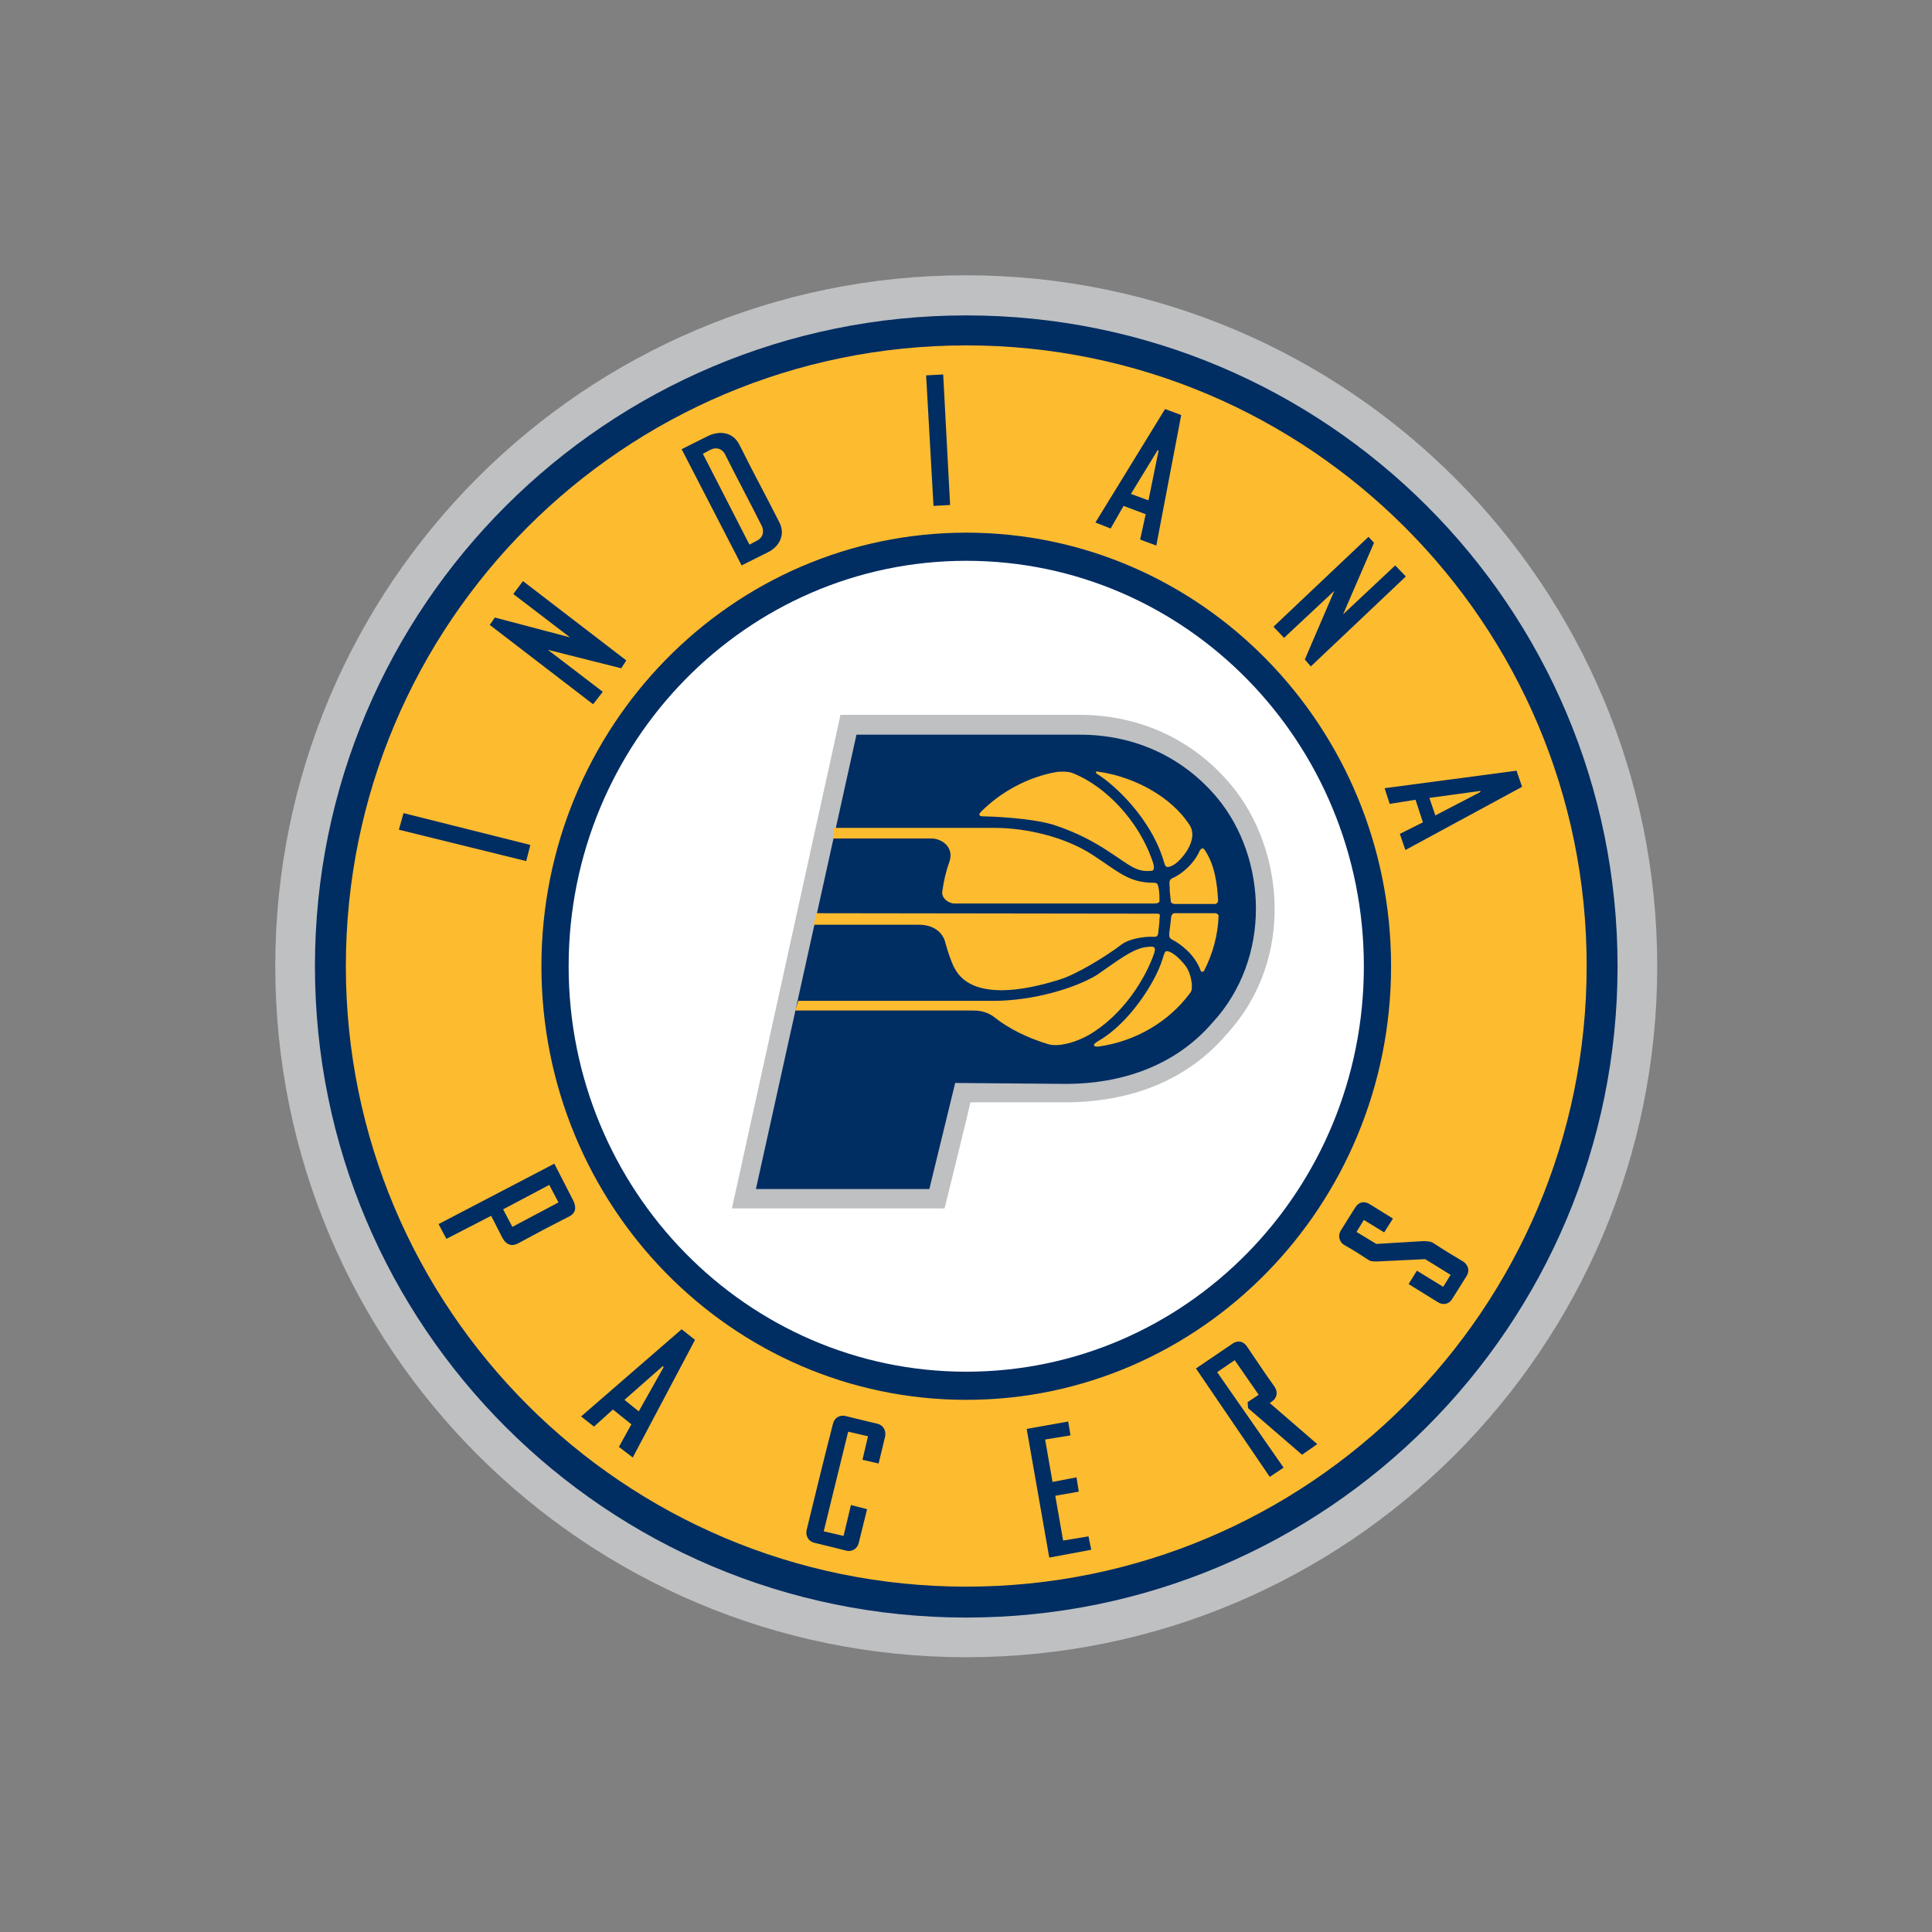 <?xml version="1.0" encoding="UTF-8" standalone="no"?>
<!-- Generator: Adobe Illustrator 24.0.1, SVG Export Plug-In . SVG Version: 6.00 Build 0)  -->

<svg
   xmlns:dc="http://purl.org/dc/elements/1.1/"
   xmlns:cc="http://creativecommons.org/ns#"
   xmlns:rdf="http://www.w3.org/1999/02/22-rdf-syntax-ns#"
   xmlns:svg="http://www.w3.org/2000/svg"
   xmlns="http://www.w3.org/2000/svg"
   xmlns:sodipodi="http://sodipodi.sourceforge.net/DTD/sodipodi-0.dtd"
   xmlns:inkscape="http://www.inkscape.org/namespaces/inkscape"
   version="1.1"
   id="Layer_1"
   x="0px"
   y="0px"
   viewBox="0 0 400 400"
   style="enable-background:new 0 0 400 400;"
   xml:space="preserve"
   sodipodi:docname="indiana-pacers-logo.svg"
   inkscape:version="0.92.3 (2405546, 2018-03-11)"
   inkscape:export-filename="C:\Users\alex\sites\indiana-pacers-logo-0.png"
   inkscape:export-xdpi="983.03998"
   inkscape:export-ydpi="983.03998"><rect x="0" y="0" width="400" height="400" fill="#808080" stroke="none"/><defs
   id="defs65" /><sodipodi:namedview
   pagecolor="#ffffff"
   bordercolor="#666666"
   borderopacity="1"
   objecttolerance="10"
   gridtolerance="10"
   guidetolerance="10"
   inkscape:pageopacity="0"
   inkscape:pageshadow="2"
   inkscape:window-width="1600"
   inkscape:window-height="838"
   id="namedview63"
   showgrid="false"
   inkscape:zoom="0.834386"
   inkscape:cx="136.0695"
   inkscape:cy="235.29386"
   inkscape:window-x="-8"
   inkscape:window-y="-8"
   inkscape:window-maximized="1"
   inkscape:current-layer="Layer_1" />
<style
   type="text/css"
   id="style2">
	.st0{fill:#BEC0C2;}
	.st1{fill:#002D62;}
	.st2{fill:#FDBB30;}
	.st3{fill:#FFFFFF;}
</style>
<g
   id="g60"
   transform="matrix(0.955,0,0,0.955,9.052,8.861)"
   inkscape:export-filename="C:\Users\alex\sites\indiana-pacers-logo-5.png"
   inkscape:export-xdpi="234.93164"
   inkscape:export-ydpi="234.93164">
	<path
   class="st0"
   d="M 349.8,200.2 C 349.8,282.9 282.8,350 200,350 117.3,350 50.2,283 50.2,200.2 c 0,-82.7 67,-149.8 149.8,-149.8 82.8,0.1 149.8,67.2 149.8,149.8 z"
   id="path4"
   inkscape:connector-curvature="0"
   style="fill:#bec0c2" />
	<path
   class="st1"
   d="m 341.2,200.2 c 0,77.9 -63.1,141.2 -141.2,141.2 -78.1,0 -141.2,-63.2 -141.2,-141.2 0,-78 63.3,-141.1 141.2,-141.1 78,0 141.2,63.1 141.2,141.1 z"
   id="path6"
   inkscape:connector-curvature="0"
   style="fill:#002d62" />
	<path
   class="st2"
   d="m 200,65.6 c -74.3,0 -134.5,60.2 -134.5,134.6 0,74.3 60.2,134.5 134.5,134.5 74.3,0 134.5,-60.2 134.5,-134.5 C 334.6,126 274.3,65.6 200,65.6 Z"
   id="path8"
   inkscape:connector-curvature="0"
   style="fill:#fdbb30" />
	<path
   class="st1"
   d="m 292.1,200.2 c 0,51.9 -41.3,94 -92.1,94 -50.9,0 -92.1,-42.1 -92.1,-94 0,-51.9 41.2,-94 92.1,-94 50.9,0 92.1,42.1 92.1,94 z"
   id="path10"
   inkscape:connector-curvature="0"
   style="fill:#002d62" />
	<path
   class="st3"
   d="m 286.2,200.2 c 0,48.6 -38.6,87.9 -86.2,87.9 -47.6,0 -86.2,-39.4 -86.2,-87.9 0,-48.5 38.6,-87.9 86.2,-87.9 47.7,0 86.2,39.4 86.2,87.9 z"
   id="path12"
   inkscape:connector-curvature="0"
   style="fill:#ffffff" />
	<polygon
   class="st1"
   points="78,167 105.5,173.9 104.6,177.4 77,170.6 "
   id="polygon14"
   style="fill:#002d62" />
	<polygon
   class="st1"
   points="96.7,126.2 97.8,124.6 114.1,128.9 101.8,119.5 103.9,116.7 126.3,133.9 125.2,135.6 109.3,131.6 121.2,140.7 119.1,143.4 "
   id="polygon16"
   style="fill:#002d62" />
	<path
   class="st1"
   d="m 153,108.8 1.5,-0.8 c 1.5,-0.7 1.7,-2.1 1.2,-3.2 -2.9,-5.8 -5.1,-9.8 -8,-15.6 -0.6,-1.2 -1.9,-1.6 -3.1,-1 l -1.7,0.9 z m -14.7,-20.7 5.6,-2.8 c 2.4,-1.2 5.4,-1.1 6.9,1.8 3.5,7 5.2,10 8.7,16.9 1.4,2.8 -0.2,5.3 -2.4,6.4 l -5.8,2.9 z"
   id="path18"
   inkscape:connector-curvature="0"
   style="fill:#002d62" />
	<polygon
   class="st1"
   points="195,71.9 196.5,100.2 192.9,100.4 191.3,72.1 "
   id="polygon20"
   style="fill:#002d62" />
	<path
   class="st1"
   d="m 241.7,88.4 -0.2,-0.1 -5.8,9.5 3.8,1.4 z m -4,19.3 1.2,-5.5 -4.8,-1.8 -2.8,4.9 -3.3,-1.3 15.1,-24.6 3.5,1.3 -5.4,28.3 z"
   id="path22"
   inkscape:connector-curvature="0"
   style="fill:#002d62" />
	<polygon
   class="st1"
   points="287.2,107.1 288.4,108.4 281.7,123.9 293,113.3 295.3,115.7 274.7,135.2 273.4,133.7 279.8,118.8 268.9,129 266.6,126.6 "
   id="polygon24"
   style="fill:#002d62" />
	<path
   class="st1"
   d="m 311.5,162.4 -0.1,-0.2 -11,1.5 1.3,3.8 z m -17.5,9.1 5,-2.5 -1.6,-4.9 -5.6,0.9 -1.1,-3.4 28.6,-3.8 1.2,3.5 -25.3,13.7 z"
   id="path26"
   inkscape:connector-curvature="0"
   style="fill:#002d62" />
	<path
   class="st1"
   d="m 99.6,252.9 2,3.8 10,-5.3 -2,-3.8 z m -12.3,6.4 -1.7,-3.2 25.1,-13.1 4.1,8 c 0.8,1.6 0.4,2.8 -0.8,3.4 -4.5,2.3 -6.8,3.5 -11.2,5.9 -1.3,0.7 -2.5,0.3 -3.3,-1.1 L 97,254.3 Z"
   id="path28"
   inkscape:connector-curvature="0"
   style="fill:#002d62" />
	<path
   class="st1"
   d="m 134.4,287.1 -0.2,-0.2 -8.3,7.3 3.1,2.5 z m -9.7,17.3 2.7,-4.9 -4,-3.2 -4.1,3.7 -2.8,-2.2 21.8,-18.9 2.9,2.3 -13.5,25.5 z"
   id="path30"
   inkscape:connector-curvature="0"
   style="fill:#002d62" />
	<path
   class="st1"
   d="m 175,317 3.5,0.9 -1.8,7.3 c -0.3,1.3 -1.5,2 -2.7,1.7 -2.5,-0.6 -4.3,-1.1 -6.9,-1.7 -1.3,-0.3 -2,-1.5 -1.7,-2.8 2.2,-9 3.4,-14 5.7,-23 0.3,-1.3 1.5,-2 2.7,-1.7 2.5,0.6 4.4,1.1 7,1.7 1.2,0.3 1.9,1.5 1.6,2.8 l -1.4,5.8 -3.5,-0.8 1.2,-5.1 -4.3,-1 -5.3,21.6 4.3,1 z"
   id="path32"
   inkscape:connector-curvature="0"
   style="fill:#002d62" />
	<polygon
   class="st1"
   points="222.1,298.9 222.6,301.9 217.1,302.8 218.7,312 223.9,311 224.4,314.1 219.3,315 221,324.7 226.5,323.8 227.1,326.7 218,328.4 213.1,300.5 "
   id="polygon34"
   style="fill:#002d62" />
	<path
   class="st1"
   d="m 268.8,308.9 -3,2 -16,-23.5 7.8,-5.3 c 1.4,-1 2.6,-0.5 3.3,0.6 2.2,3.2 3.6,5.4 5.9,8.6 0.9,1.3 0.5,2.6 -0.6,3.3 l -0.4,0.3 10.3,8.9 -3.3,2.3 -11.7,-10.1 -0.1,-1.3 2.4,-1.6 -5.2,-7.5 -3.8,2.6 z"
   id="path36"
   inkscape:connector-curvature="0"
   style="fill:#002d62" />
	<path
   class="st1"
   d="m 297.7,266.2 5.7,3.5 1.6,-2.6 -5.5,-3.4 -10.5,0.5 c -0.7,0 -1.4,0 -1.9,-0.4 -2,-1.3 -2.9,-1.9 -5.2,-3.2 -1,-0.6 -1.4,-2 -0.7,-3.1 1.1,-1.8 2,-3.2 3.2,-5.1 0.8,-1.2 2,-1.3 3.1,-0.6 l 5,3.1 -1.9,3 -4.4,-2.7 -1.6,2.6 4.3,2.6 10,-0.6 c 1,0 1.8,0 2.5,0.5 2.6,1.7 3.5,2.2 6.3,3.9 1.1,0.7 1.5,2 0.8,3.1 -1.1,1.8 -2,3.2 -3.2,5.1 -0.6,1 -1.9,1.4 -3.1,0.6 l -6.3,-3.9 z"
   id="path38"
   inkscape:connector-curvature="0"
   style="fill:#002d62" />
	<path
   class="st0"
   d="m 172.5,146.8 -23.3,105.9 h 46.1 c 0,0 5.2,-21 5.6,-23 2,0 20,0 20,0 15,0.1 27.2,-5 35.5,-14.7 15.1,-16.4 12.4,-40.4 1.1,-54 -8.1,-9.8 -19.8,-15.3 -32.9,-15.3 h -51.9 z"
   id="path40"
   inkscape:connector-curvature="0"
   style="fill:#bec0c2" />
	<path
   class="st1"
   d="m 197.6,225.5 -5.6,23 H 154.4 L 176.2,150 h 48.5 c 12,0 22.5,5 29.8,13.8 10.7,13 11.8,34.6 -1.1,48.6 -7.9,9.2 -19.5,13.4 -32.3,13.3 z"
   id="path42"
   inkscape:connector-curvature="0"
   style="fill:#002d62" />
	<path
   class="st2"
   d="m 171.1,172.5 h 21.3 c 2.4,0 5.1,2 3.9,5.2 -0.7,1.9 -1.2,4.1 -1.5,6.3 -0.2,1.6 1.6,2.6 2.6,2.6 h 43.3 c 0.8,0 1.2,-0.2 1.2,-0.6 0,-0.4 0,-1.8 -0.2,-2.8 -0.2,-0.9 -0.3,-1.1 -1.1,-1.1 -5.4,0 -7.6,-2.4 -13.3,-6.1 -5.7,-3.7 -14,-5.8 -21.2,-5.8 h -34.8 z"
   id="path44"
   inkscape:connector-curvature="0"
   style="fill:#fdbb30" />
	<path
   class="st2"
   d="m 197.4,200.5 c -0.8,-1.6 -1.4,-3.5 -1.9,-5.3 -0.5,-2.2 -2.4,-4 -5.8,-4 h -22.8 l 0.6,-2.5 73.9,0.1 c 0.7,0 0.6,0.3 0.5,1.1 0,0.8 -0.2,2.3 -0.3,3.2 -0.1,0.9 -0.8,0.7 -1.5,0.7 -1.7,0 -4.8,0.4 -6.6,1.8 -3,2.3 -9.6,6.4 -13.3,7.5 -3.9,1.2 -18.6,5.7 -22.8,-2.6"
   id="path46"
   inkscape:connector-curvature="0"
   style="fill:#fdbb30" />
	<path
   class="st2"
   d="m 162.9,209.8 h 38.6 c 1.7,0 3.1,0.4 4.4,1.3 3.2,2.6 7.5,4.7 11.9,6 2,0.6 5.5,-0.2 8.6,-1.9 7.7,-4.4 12.6,-12.6 14.4,-18 0.4,-1.4 -0.4,-1.3 -1.4,-1.2 -3.2,0.2 -6.7,3.1 -11.1,6.1 -4.6,2.8 -13.7,5.6 -22.4,5.6 h -42.3 z"
   id="path48"
   inkscape:connector-curvature="0"
   style="fill:#fdbb30" />
	<path
   class="st2"
   d="m 219.5,158.1 c 0.5,-0.1 2.5,-0.2 3.5,0.2 7.4,2.9 14.3,10.5 17.2,18.6 0.6,1.6 0.7,2.5 0,2.6 -3.3,0.4 -4.9,-1.3 -8.9,-3.9 -3.9,-2.6 -7.6,-4.5 -12.5,-6.1 -5,-1.5 -14,-1.8 -15.1,-1.8 -1.1,0 -1,-0.5 -0.5,-1 4.3,-4.3 10.1,-7.5 16.3,-8.6 z"
   id="path50"
   inkscape:connector-curvature="0"
   style="fill:#fdbb30" />
	<path
   class="st2"
   d="m 254.6,186 c 0,0.3 -0.3,0.7 -0.7,0.7 h -8.5 c -1.1,0 -1.1,-0.5 -1.1,-1.1 -0.1,-0.6 -0.2,-1.8 -0.2,-2.6 0,-0.7 -0.3,-1.5 0.6,-1.9 2.3,-1 4.6,-3.3 5.6,-5.3 0.3,-0.7 0.8,-1.7 1.4,-0.8 2.1,3.1 2.7,7 2.9,11 z"
   id="path52"
   inkscape:connector-curvature="0"
   style="fill:#fdbb30" />
	<path
   class="st2"
   d="m 251.6,201.1 c -0.1,0.3 -0.7,0.5 -0.8,0 -1.2,-3.3 -4.1,-5.6 -6.2,-6.7 -0.6,-0.3 -0.6,-0.7 -0.6,-1.3 0.1,-0.6 0.3,-2.5 0.4,-3.3 0,-0.6 0.3,-1.1 0.8,-1.1 h 8.8 c 0.3,0 0.7,0.3 0.7,0.5 -0.1,4.2 -1.3,8.4 -3.1,11.9 z"
   id="path54"
   inkscape:connector-curvature="0"
   style="fill:#fdbb30" />
	<path
   class="st2"
   d="m 228.7,217.6 c -0.6,0.1 -2,-0.1 0.1,-1.3 6.4,-3.7 12.1,-12.4 13.7,-17.5 0.6,-1.9 0.6,-2 1.4,-1.8 1,0.3 2.5,1.6 3.7,3.2 1.2,1.6 1.7,4.9 1,5.7 -4.6,6.3 -11.9,10.6 -19.9,11.7 z"
   id="path56"
   inkscape:connector-curvature="0"
   style="fill:#fdbb30" />
	<path
   class="st2"
   d="m 245,178.2 c -1.5,0.8 -1.8,0.6 -2.1,-0.5 -2.8,-9.7 -11,-17 -14.4,-19.1 -0.6,-0.4 -0.5,-0.7 0,-0.6 8,1.1 15.9,5.5 19.8,11.4 2.4,3.4 -1.9,8 -3.3,8.8 z"
   id="path58"
   inkscape:connector-curvature="0"
   style="fill:#fdbb30" />
</g>
<g
   id="g60-2"
   transform="matrix(0.955,0,0,0.955,-463.83,115.64)"
   inkscape:export-filename="C:\Users\alex\sites\indiana-pacers-logo-4.png"
   inkscape:export-xdpi="275.27264"
   inkscape:export-ydpi="275.27264"><path
     class="st0"
     d="M 1028.372,-25.516 977.737,204.624 H 1077.92 c 0,0 11.3,-45.637 12.17,-49.983 4.346,0 43.464,0 43.464,0 32.598,0.217 59.11,-10.866 77.148,-31.946 32.815,-35.64 26.947,-87.796 2.39,-117.352 -17.603,-21.297 -43.029,-33.25 -71.498,-33.25 h -112.788 z"
     id="path40-6"
     inkscape:connector-curvature="0"
     style="fill:#bec0c2;stroke-width:2.173" /><path
     class="st1"
     d="m 1082.918,145.513 -12.17,49.983 h -81.711 l 47.375,-214.058 h 105.399 c 26.078,0 48.896,10.866 64.761,29.99 23.253,28.251 25.643,75.192 -2.39,105.616 -17.168,19.993 -42.377,29.121 -70.194,28.903 z"
     id="path42-4"
     inkscape:connector-curvature="0"
     style="fill:#002d62;stroke-width:2.173" /><path
     class="st2"
     d="m 1025.329,30.335 h 46.289 c 5.216,0 11.083,4.346 8.475,11.301 -1.521,4.129 -2.608,8.91 -3.26,13.691 -0.435,3.477 3.477,5.65 5.65,5.65 h 94.099 c 1.738,0 2.608,-0.435 2.608,-1.304 0,-0.869 0,-3.912 -0.435,-6.085 -0.435,-1.956 -0.652,-2.39 -2.39,-2.39 -11.735,0 -16.516,-5.216 -28.903,-13.256 -12.387,-8.041 -30.424,-12.604 -46.071,-12.604 h -75.626 z"
     id="path44-1"
     inkscape:connector-curvature="0"
     style="fill:#fdbb30;stroke-width:2.173" /><path
     class="st2"
     d="m 1082.484,91.184 c -1.739,-3.477 -3.042,-7.606 -4.129,-11.518 -1.087,-4.781 -5.216,-8.693 -12.604,-8.693 h -49.548 l 1.304,-5.433 160.598,0.217 c 1.521,0 1.304,0.652 1.087,2.39 0,1.739 -0.435,4.998 -0.652,6.954 -0.217,1.956 -1.738,1.521 -3.26,1.521 -3.694,0 -10.431,0.869 -14.343,3.912 -6.519,4.998 -20.863,13.908 -28.903,16.299 -8.475,2.608 -40.421,12.387 -49.548,-5.65"
     id="path46-6"
     inkscape:connector-curvature="0"
     style="fill:#fdbb30;stroke-width:2.173" /><path
     class="st2"
     d="m 1007.509,111.394 h 83.885 c 3.694,0 6.737,0.869 9.562,2.825 6.954,5.65 16.299,10.214 25.861,13.039 4.346,1.304 11.953,-0.435 18.689,-4.129 16.733,-9.562 27.382,-27.382 31.294,-39.117 0.869,-3.042 -0.869,-2.825 -3.042,-2.608 -6.954,0.435 -14.56,6.737 -24.122,13.256 -9.997,6.085 -29.773,12.17 -48.679,12.17 h -91.925 z"
     id="path48-7"
     inkscape:connector-curvature="0"
     style="fill:#fdbb30;stroke-width:2.173" /><path
     class="st2"
     d="m 1130.511,-0.959 c 1.087,-0.217 5.433,-0.435 7.606,0.435 16.081,6.302 31.076,22.818 37.379,40.421 1.304,3.477 1.521,5.433 0,5.65 -7.171,0.869 -10.649,-2.825 -19.341,-8.475 -8.475,-5.65 -16.516,-9.779 -27.165,-13.256 -10.866,-3.26 -30.424,-3.912 -32.815,-3.912 -2.39,0 -2.173,-1.087 -1.087,-2.173 9.345,-9.345 21.949,-16.299 35.423,-18.689 z"
     id="path50-7"
     inkscape:connector-curvature="0"
     style="fill:#fdbb30;stroke-width:2.173" /><path
     class="st2"
     d="m 1206.789,59.673 c 0,0.652 -0.652,1.521 -1.521,1.521 h -18.472 c -2.39,0 -2.39,-1.087 -2.39,-2.39 -0.217,-1.304 -0.435,-3.912 -0.435,-5.65 0,-1.521 -0.652,-3.26 1.304,-4.129 4.998,-2.173 9.997,-7.171 12.17,-11.518 0.652,-1.521 1.738,-3.694 3.042,-1.739 4.564,6.737 5.868,15.212 6.302,23.905 z"
     id="path52-8"
     inkscape:connector-curvature="0"
     style="fill:#fdbb30;stroke-width:2.173" /><path
     class="st2"
     d="m 1200.27,92.488 c -0.217,0.652 -1.521,1.087 -1.738,0 -2.608,-7.171 -8.91,-12.17 -13.474,-14.56 -1.304,-0.652 -1.304,-1.521 -1.304,-2.825 0.217,-1.304 0.652,-5.433 0.869,-7.171 0,-1.304 0.652,-2.39 1.739,-2.39 h 19.124 c 0.652,0 1.521,0.652 1.521,1.087 -0.217,9.127 -2.825,18.255 -6.737,25.861 z"
     id="path54-7"
     inkscape:connector-curvature="0"
     style="fill:#fdbb30;stroke-width:2.173" /><path
     class="st2"
     d="m 1150.504,128.345 c -1.304,0.217 -4.346,-0.217 0.217,-2.825 13.908,-8.041 26.295,-26.947 29.773,-38.031 1.304,-4.129 1.304,-4.346 3.042,-3.912 2.173,0.652 5.433,3.477 8.041,6.954 2.608,3.477 3.694,10.649 2.173,12.387 -9.997,13.691 -25.861,23.036 -43.246,25.426 z"
     id="path56-5"
     inkscape:connector-curvature="0"
     style="fill:#fdbb30;stroke-width:2.173" /><path
     class="st2"
     d="m 1185.927,42.722 c -3.26,1.739 -3.912,1.304 -4.564,-1.087 -6.085,-21.08 -23.905,-36.944 -31.294,-41.508 -1.304,-0.869 -1.087,-1.521 0,-1.304 17.385,2.39 34.553,11.952 43.029,24.774 5.216,7.389 -4.129,17.385 -7.171,19.124 z"
     id="path58-0"
     inkscape:connector-curvature="0"
     style="fill:#fdbb30;stroke-width:2.173" /></g></svg>